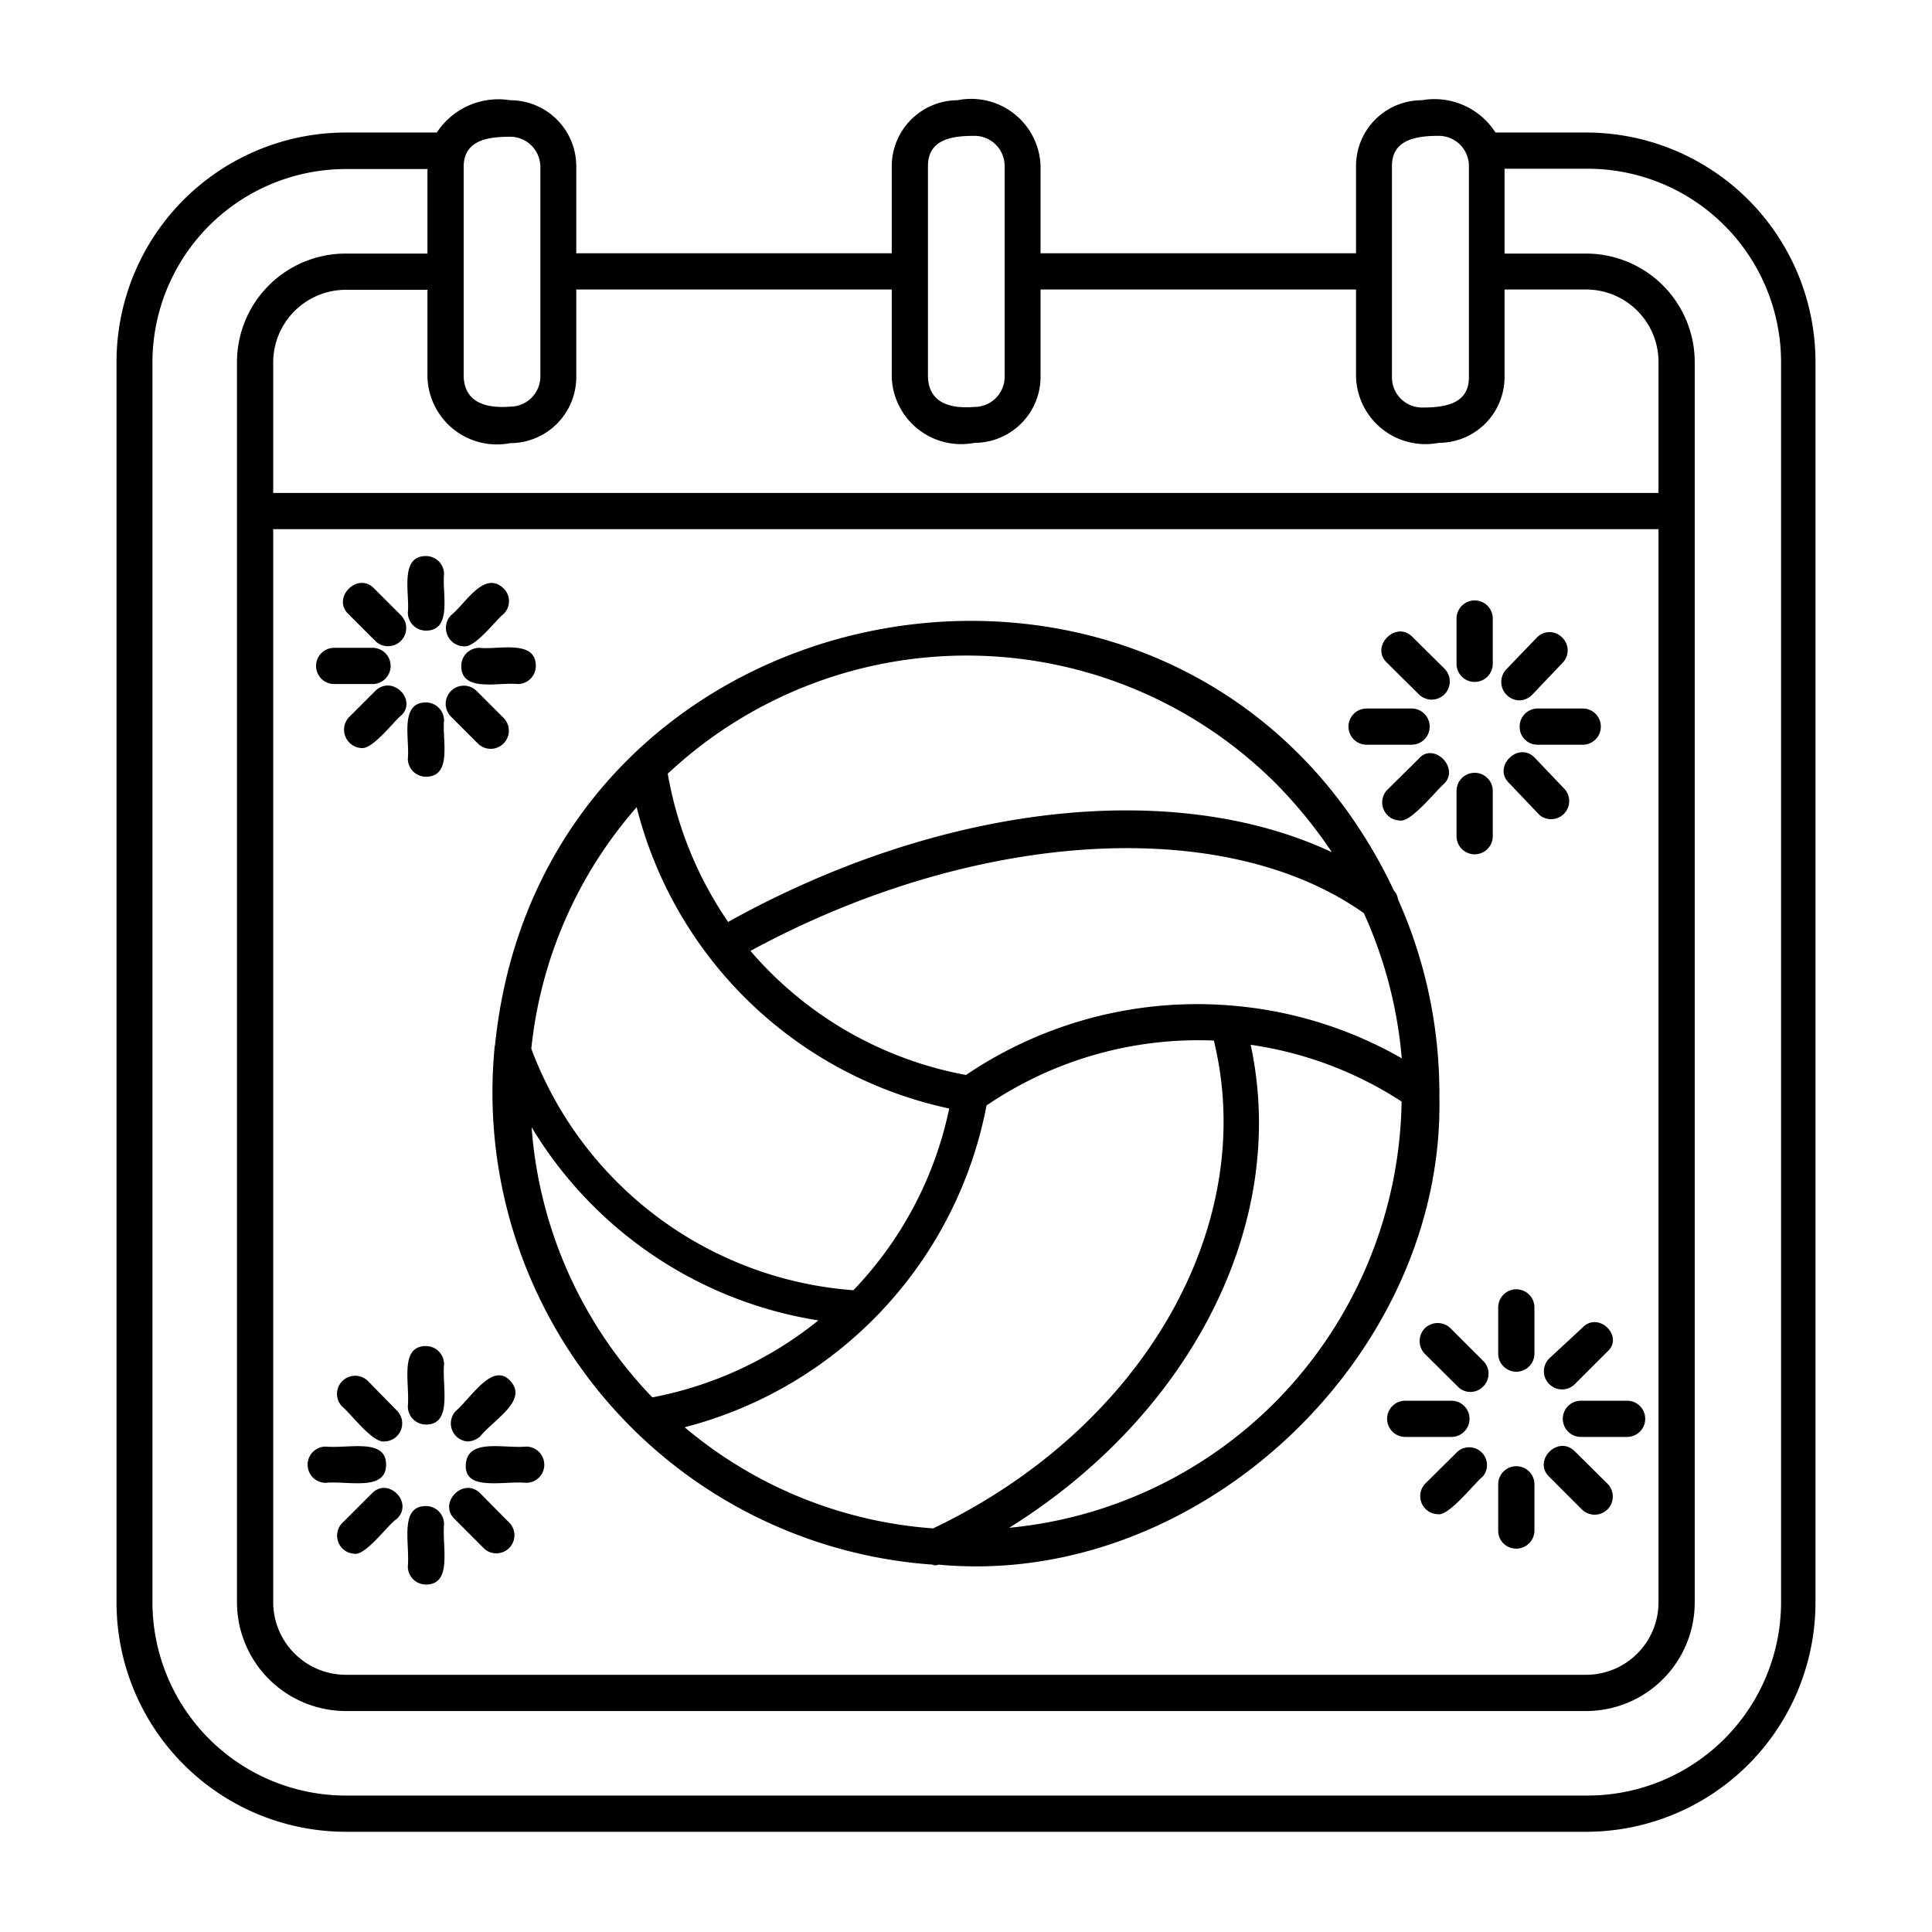 <svg xmlns="http://www.w3.org/2000/svg" viewBox="0 0 64 64"><g id="Layer_36" data-name="Layer 36"><path d="M16.38,34.74A15.68,15.68,0,0,0,30.89,51.83a.23.23,0,0,0,.2,0c8.61.81,16.81-6.92,16.59-15.56a.19.19,0,0,0,0-.08h0a1,1,0,0,0,0-.17,15.71,15.71,0,0,0-1.37-6.23.49.49,0,0,0-.13-.28C39.4,15.18,18,18.94,16.4,34.61A.51.51,0,0,0,16.38,34.74Zm15.06,2a12.33,12.33,0,0,1-3.17,6,12.36,12.36,0,0,1-10.67-8,14.38,14.38,0,0,1,3.49-8A13.61,13.61,0,0,0,31.44,36.72Zm15-1.68a13.57,13.57,0,0,0-5.65-1.75h0A13.67,13.67,0,0,0,32,35.61a12.36,12.36,0,0,1-7.14-4.11c7.37-4,15.66-4.55,20.32-1.25A14.64,14.64,0,0,1,46.43,35ZM30.91,50.63a14.36,14.36,0,0,1-8.23-3.35,13.66,13.66,0,0,0,10-10.66,12.47,12.47,0,0,1,7.53-2.15C41.71,40.6,37.87,47.31,30.91,50.63Zm-3.8-6.89a12.47,12.47,0,0,1-5.5,2.55,14.42,14.42,0,0,1-4-8.95A13.55,13.55,0,0,0,27.11,43.74Zm15.14,2.7a14.35,14.35,0,0,1-8.82,4.17c6-3.74,9.28-10.07,8-16a12.41,12.41,0,0,1,5,1.88A14.47,14.47,0,0,1,42.25,46.44Zm0-20.5a15.48,15.48,0,0,1,1.87,2.29c-5.22-2.45-12.91-1.63-20,2.31a12.44,12.44,0,0,1-2-4.91A14.49,14.49,0,0,1,42.25,25.94Z"/><path d="M52.54,4.39h-3A2.4,2.4,0,0,0,47.1,3.32,2.18,2.18,0,0,0,44.92,5.5V8.39H34.47V5.5a2.3,2.3,0,0,0-2.75-2.18A2.19,2.19,0,0,0,29.54,5.5V8.39H19.09V5.5A2.19,2.19,0,0,0,16.9,3.32a2.44,2.44,0,0,0-2.43,1.07h-3A7.6,7.6,0,0,0,3.86,12V53.08a7.6,7.6,0,0,0,7.6,7.6H52.54a7.6,7.6,0,0,0,7.6-7.6V12A7.6,7.6,0,0,0,52.54,4.39ZM46.11,5.5c0-.88.81-1,1.55-1a1,1,0,0,1,1,1v7c0,.89-.81,1-1.55,1a1,1,0,0,1-1-1Zm-15.37,0c0-.89.8-1,1.54-1a1,1,0,0,1,1,1V9s0,0,0,0v3.48a1,1,0,0,1-1,1c-.74.06-1.51-.09-1.54-1Zm-1.2,4.09v2.89a2.3,2.3,0,0,0,2.74,2.19,2.19,2.19,0,0,0,2.19-2.19V9.59H44.92v2.89a2.3,2.3,0,0,0,2.74,2.19,2.18,2.18,0,0,0,2.18-2.19V9.59h2.7a2.4,2.4,0,0,1,2.4,2.4v4.34H9.05V12a2.41,2.41,0,0,1,2.4-2.4h2.71v2.89a2.3,2.3,0,0,0,2.74,2.19,2.19,2.19,0,0,0,2.19-2.19V9.59ZM9.05,17.53H54.94V53.08a2.4,2.4,0,0,1-2.4,2.4H11.45a2.41,2.41,0,0,1-2.4-2.4Zm6.31-12c0-.89.8-1,1.54-1a1,1,0,0,1,1,1V9a0,0,0,0,0,0,0v3.47a1,1,0,0,1-1,1c-.74.06-1.51-.1-1.54-1ZM59,53.08a6.41,6.41,0,0,1-6.41,6.4H11.46a6.41,6.41,0,0,1-6.41-6.4V12a6.41,6.41,0,0,1,6.41-6.4h2.7v2.8H11.45A3.6,3.6,0,0,0,7.85,12V53.08a3.61,3.61,0,0,0,3.6,3.6H52.54a3.6,3.6,0,0,0,3.6-3.6V16.94s0,0,0,0V12a3.6,3.6,0,0,0-3.6-3.6h-2.7V5.59h2.7A6.41,6.41,0,0,1,59,12Z"/><path d="M14.11,20.89c.89,0,.53-1.25.6-1.87a.6.6,0,0,0-.6-.6c-.89,0-.53,1.26-.6,1.87A.6.6,0,0,0,14.11,20.89Z"/><path d="M14.11,25.73c.89,0,.53-1.25.6-1.86a.6.6,0,0,0-.6-.6c-.89,0-.53,1.25-.6,1.86A.6.6,0,0,0,14.11,25.73Z"/><path d="M15.36,21.41c.38.06,1.06-.87,1.32-1.07a.59.59,0,0,0,0-.85c-.65-.62-1.28.54-1.74.89A.61.61,0,0,0,15.36,21.41Z"/><path d="M15.28,22.06c0,.89,1.25.53,1.87.6a.6.6,0,0,0,.6-.6c0-.89-1.25-.53-1.87-.6A.6.6,0,0,0,15.28,22.06Z"/><path d="M15.83,24.63a.6.6,0,0,0,.85-.85l-.89-.89a.6.6,0,0,0-.85.85Z"/><path d="M12.43,22.89l-.89.89a.61.61,0,0,0,.42,1c.38.06,1.07-.87,1.32-1.07C13.84,23.2,13,22.33,12.43,22.89Z"/><path d="M11.07,22.66h1.27a.6.6,0,0,0,0-1.2H11.07A.6.6,0,0,0,11.07,22.66Z"/><path d="M12.43,21.23a.6.6,0,0,0,.85-.85l-.89-.89c-.54-.56-1.41.31-.85.85Z"/><path d="M14.11,47.19c.89,0,.53-1.25.6-2a.6.6,0,0,0-.6-.6c-.89,0-.53,1.24-.6,2A.6.6,0,0,0,14.11,47.19Z"/><path d="M14.11,52.49c.89,0,.53-1.25.6-2a.6.6,0,0,0-.6-.6c-.89,0-.53,1.24-.6,2A.6.6,0,0,0,14.11,52.49Z"/><path d="M15.48,47.75a.65.65,0,0,0,.43-.17c.44-.55,1.59-1.18,1-1.83s-1.28.53-1.82,1A.6.6,0,0,0,15.48,47.75Z"/><path d="M17.43,47.92c-.74.07-1.95-.29-2,.6s1.24.53,2,.6A.6.6,0,0,0,17.43,47.92Z"/><path d="M15.91,49.47c-.55-.56-1.41.31-.85.85l1,1a.6.6,0,0,0,.84-.85Z"/><path d="M12.32,49.47l-1,1a.6.6,0,0,0,.42,1c.38.07,1.14-1,1.4-1.15C13.72,49.78,12.86,48.91,12.32,49.47Z"/><path d="M10.79,49.12c.74-.07,2,.29,2-.6s-1.24-.53-2-.6A.6.6,0,0,0,10.79,49.12Z"/><path d="M12.19,45.75a.6.6,0,0,0-.85.85c.26.2,1,1.21,1.4,1.15a.6.6,0,0,0,.43-1Z"/><path d="M48.85,22.59a.6.6,0,0,0,.6-.6v-1.5a.6.6,0,0,0-1.2,0V22A.6.6,0,0,0,48.85,22.59Z"/><path d="M48.85,28.3a.6.6,0,0,0,.6-.6V26.2a.6.6,0,0,0-1.2,0v1.5A.6.6,0,0,0,48.85,28.3Z"/><path d="M50.32,23.2a.6.6,0,0,0,.43-.18l1-1.05a.59.59,0,0,0,0-.85.58.58,0,0,0-.84,0L49.9,22.17A.61.61,0,0,0,50.32,23.2Z"/><path d="M50.34,24.07a.59.59,0,0,0,.6.6h1.49a.6.6,0,0,0,.6-.6.6.6,0,0,0-.6-.6H50.94A.6.6,0,0,0,50.34,24.07Z"/><path d="M51,27a.6.6,0,0,0,.84-.85l-1-1.05c-.54-.56-1.41.3-.85.84Z"/><path d="M47,25.13l-1.06,1.05a.6.6,0,0,0,.43,1c.36.08,1.21-1,1.48-1.23C48.35,25.43,47.49,24.57,47,25.13Z"/><path d="M45.27,24.67h1.49a.6.6,0,0,0,.6-.6.6.6,0,0,0-.6-.6H45.27A.6.6,0,0,0,45.27,24.67Z"/><path d="M47,23a.6.6,0,0,0,.85-.85l-1.06-1.05c-.54-.56-1.41.31-.85.85Z"/><path d="M50.23,45.44a.6.6,0,0,0,.6-.6V43.31a.6.6,0,0,0-.6-.6.6.6,0,0,0-.6.6v1.53A.6.6,0,0,0,50.23,45.44Z"/><path d="M50.23,51.3a.6.6,0,0,0,.6-.6V49.17a.6.6,0,0,0-.6-.6.6.6,0,0,0-.6.6V50.7A.59.59,0,0,0,50.23,51.3Z"/><path d="M52.4,44,51.32,45a.6.6,0,0,0,.85.85l1.08-1.08C53.81,44.27,52.94,43.4,52.4,44Z"/><path d="M51.77,47a.6.6,0,0,0,.6.6H53.9a.6.6,0,0,0,.6-.6.6.6,0,0,0-.6-.6H52.37A.6.6,0,0,0,51.77,47Z"/><path d="M52.17,48.08c-.55-.56-1.41.3-.85.84L52.4,50a.6.6,0,0,0,.85-.85Z"/><path d="M48.29,48.08,47.2,49.16a.6.6,0,0,0,.43,1c.36.08,1.24-1.06,1.5-1.26A.59.59,0,0,0,48.29,48.08Z"/><path d="M48.68,47a.6.6,0,0,0-.6-.6H46.55a.6.6,0,0,0-.6.6.6.6,0,0,0,.6.6h1.53A.6.6,0,0,0,48.68,47Z"/><path d="M47.2,44a.61.61,0,0,0,0,.85l1.09,1.08a.58.58,0,0,0,.84,0,.59.59,0,0,0,0-.85L48.05,44A.61.61,0,0,0,47.2,44Z"/></g></svg>
